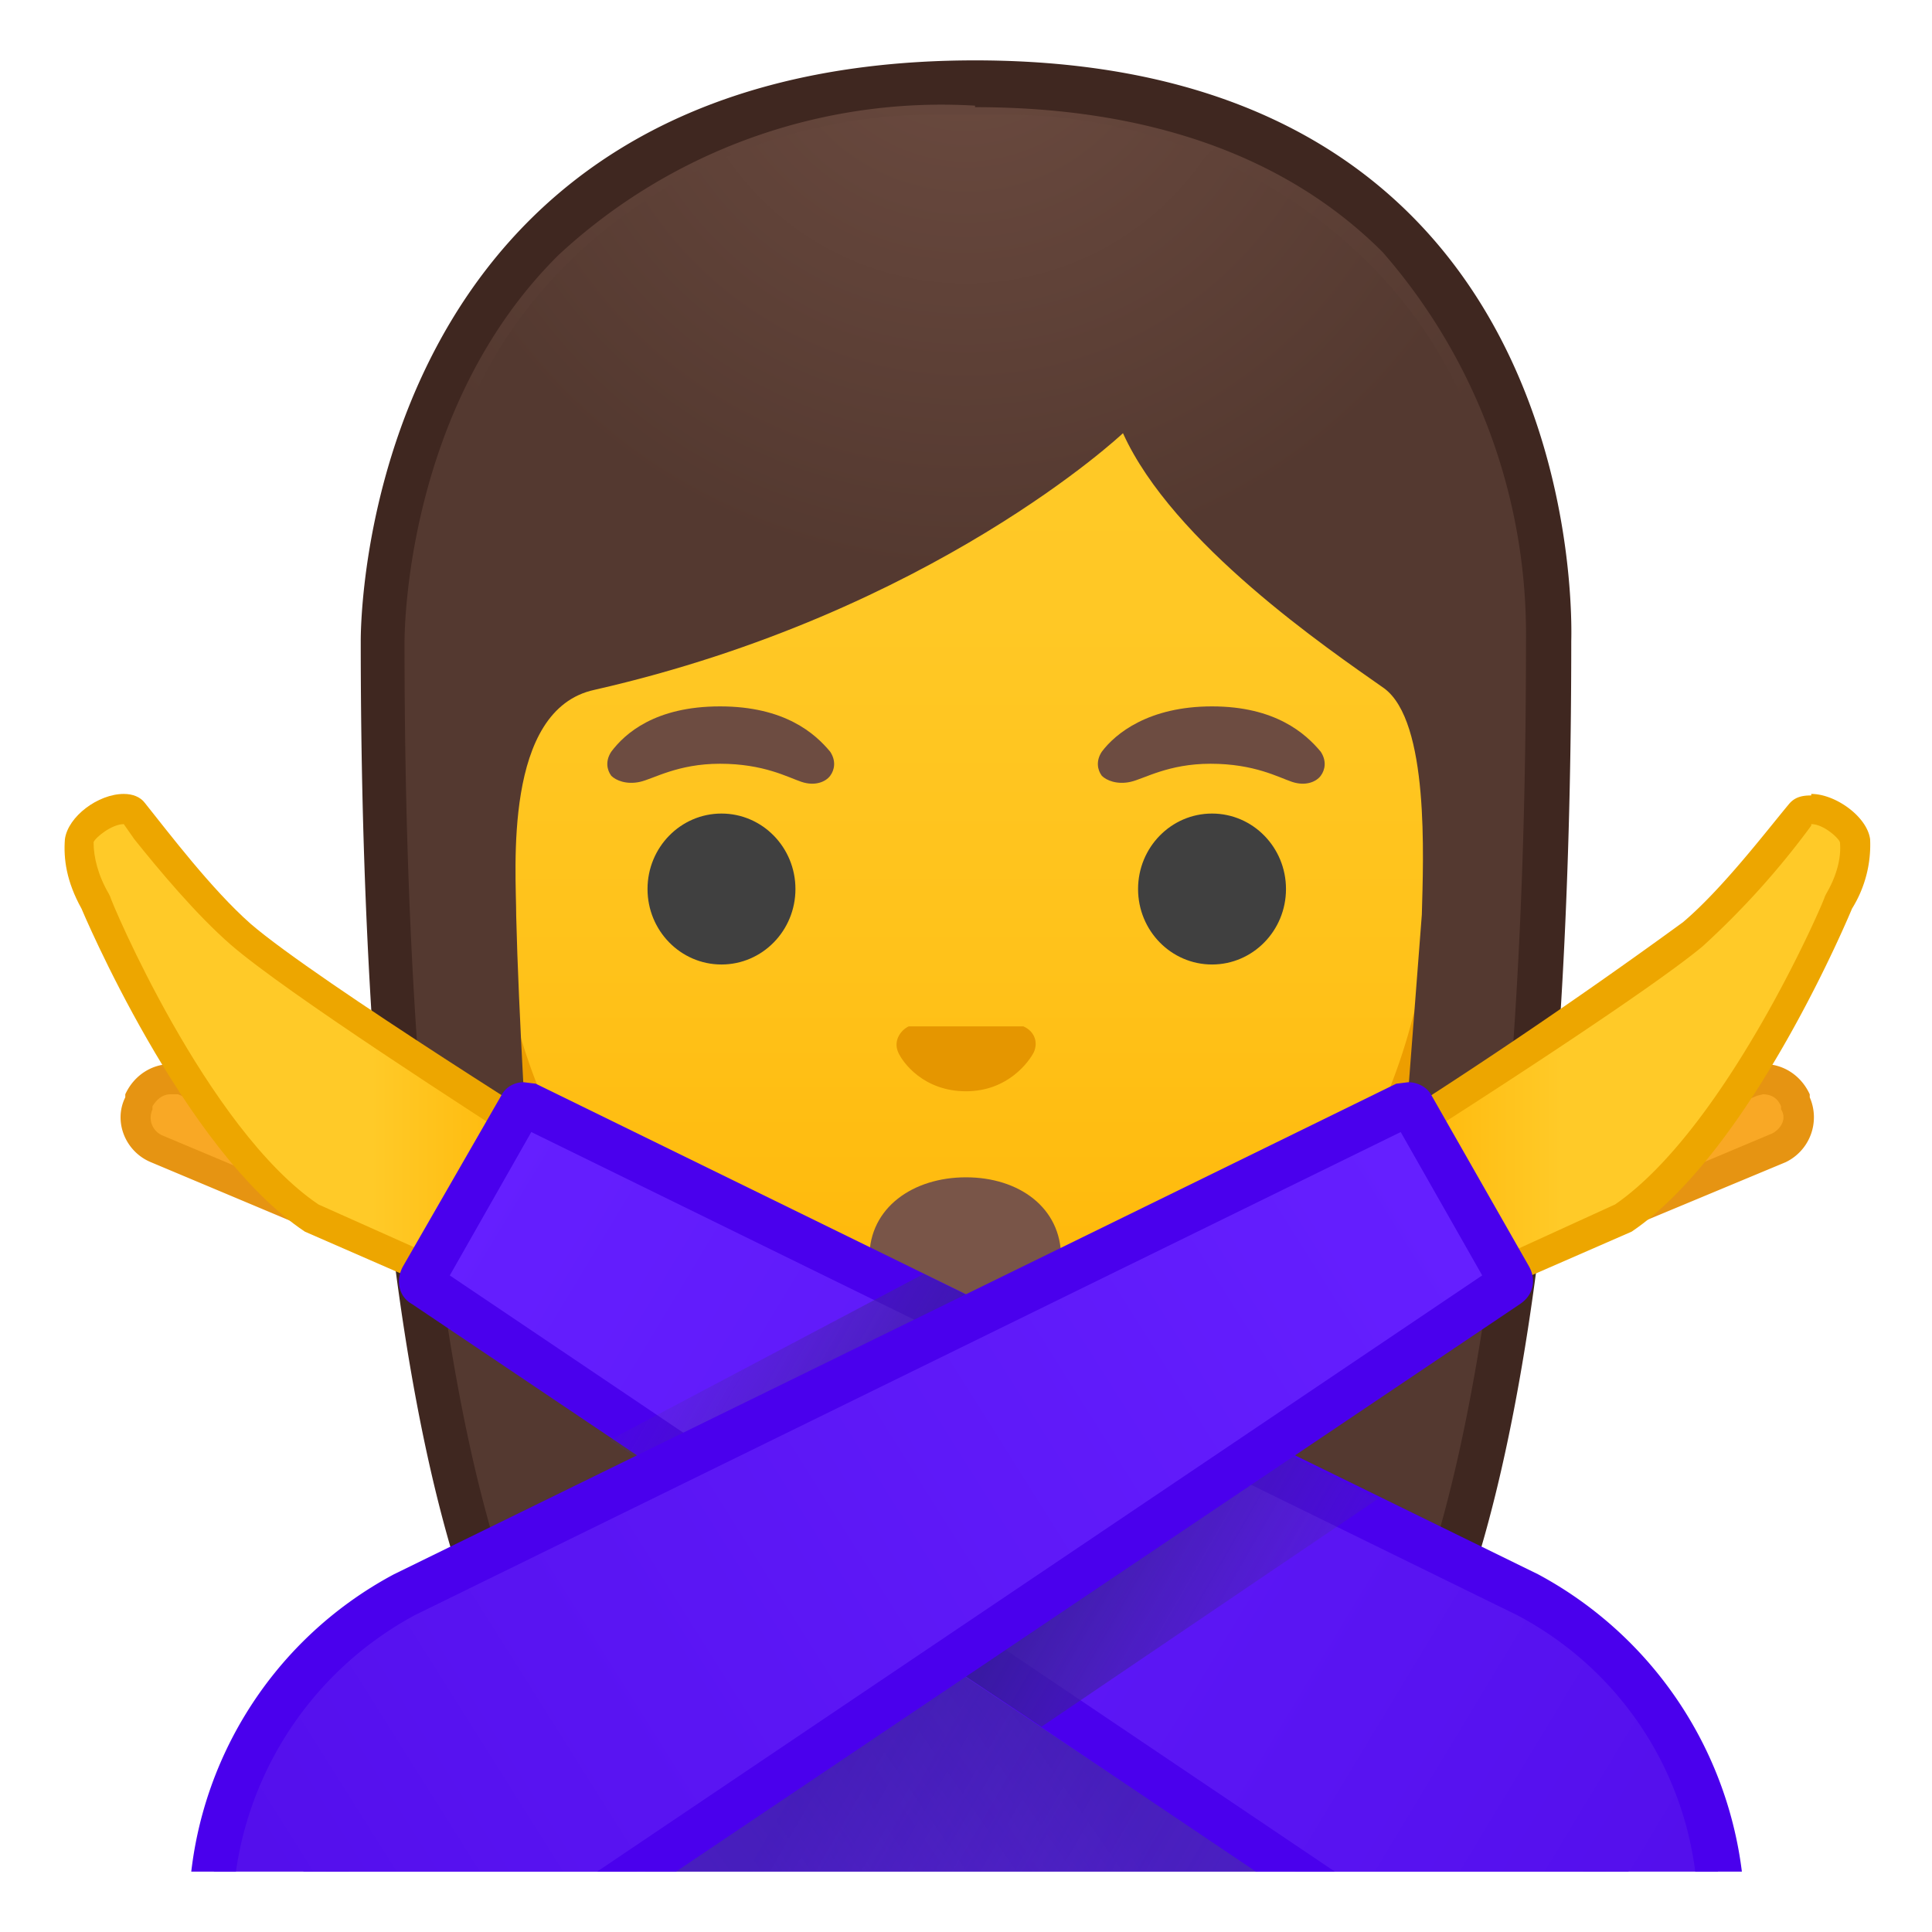 <svg viewBox="0 0 128 128" xmlns="http://www.w3.org/2000/svg" xmlns:xlink="http://www.w3.org/1999/xlink"><defs><path id="a" d="M4 4h120v120H4z"/></defs><clipPath id="b"><use xlink:href="#a"/></clipPath><g clip-path="url(#b)"><defs><path id="c" d="M0 0h128v128H0z"/></defs><clipPath id="d"><use xlink:href="#c"/></clipPath><g clip-path="url(#d)"><radialGradient id="e" cx="-3.6" cy="-98.1" r="57.9" gradientTransform="matrix(.826 0 0 .826 67.2 73.3)" gradientUnits="userSpaceOnUse"><stop stop-color="#6D4C41" offset="0"/><stop stop-color="#543930" offset="1"/></radialGradient><path d="M47 119.8s-6.8-.4-10.2-5.1c-7.4-10.3-11.4-35.8-11.4-72 0-1.7.3-16.5 10.7-26.9A38.7 38.7 0 0 1 64.5 5.6c12 0 21.5 3.4 28 10 9.8 10 10 24.2 10 27 0 36.3-4 61.8-11.4 72-3.3 4.7-9.8 5.1-10.3 5.2H47z" fill="url(#e)"/><path d="M64.6 7.1c11.6 0 20.7 3.3 27 9.6a38.5 38.5 0 0 1 9.5 25.8v.1c0 36-4 61.2-11.1 71.2-2.9 4-8.6 4.4-9.1 4.4H47c-.5 0-6.2-.5-9-4.4-7.3-10-11.2-35.3-11.2-71.2 0-.6 0-15.6 10.2-25.7A37.3 37.3 0 0 1 64.6 7m0-3c-41 0-40.7 38-40.7 38.5 0 24.6 1.9 59.3 11.7 73 3.9 5.3 11.4 5.6 11.4 5.6h34s7.5-.2 11.4-5.7c9.8-13.6 11.7-48.3 11.7-72.9 0-.6 1.5-38.5-39.5-38.5z" fill="#3F2720"/></g><g clip-path="url(#d)"><path d="M63.2 107.2c-4 0-7.3-3.2-7.3-7.1v-9h16.2v9c0 4-3.3 7.1-7.3 7.1h-1.6z" fill="#E59600"/><path d="M71 92v8c0 3.5-2.7 6.2-6.2 6.2h-1.6a6.2 6.2 0 0 1-6.3-6.1v-8h14.2m2-2H54.9v10c0 4.5 3.7 8.1 8.3 8.1h1.6c4.6 0 8.3-3.6 8.3-8.1V90z" fill="#D18100"/></g><g clip-path="url(#d)"><linearGradient id="f" x1="64" x2="64" y1="94.7" y2="17.9" gradientUnits="userSpaceOnUse"><stop stop-color="#FFB300" offset="0"/><stop stop-color="#FFB809" offset=".1"/><stop stop-color="#FFC21A" offset=".4"/><stop stop-color="#FFC825" offset=".7"/><stop stop-color="#FFCA28" offset="1"/></linearGradient><path d="M64 95.3c-2.3 0-5-.5-7.6-1.5A38.7 38.7 0 0 1 32 56c-.1-28.8 17.2-39 32-39s32.1 10.2 32.1 39a38.6 38.6 0 0 1-24.6 37.8 23 23 0 0 1-7.5 1.5z" fill="url(#f)"/><path d="M64 18a29 29 0 0 1 21.6 9.2A41.3 41.3 0 0 1 95 56c0 21-12.9 33-24 37-2.4.8-5 1.3-7.1 1.3-2.2 0-4.7-.5-7.2-1.4-11-3.9-24-16-24-37 0-12 3.4-22 9.7-28.7A29 29 0 0 1 64 18m0-2c-17.2 0-33.1 12.8-33.1 40A39.8 39.8 0 0 0 56 94.7a24 24 0 0 0 7.9 1.5c2.4 0 5-.5 7.8-1.5A39.8 39.8 0 0 0 97.1 56c0-27.2-15.9-40-33.1-40z" fill="#ED9E00"/></g><g clip-path="url(#d)"><defs><path id="g" d="M30.4 88.8L29 37.4c0-17 15.8-29.8 32.7-29.8h5c17 0 32.5 12.9 32.5 29.8l-1.5 51.2-67.2.3z"/></defs><clipPath id="h"><use xlink:href="#g"/></clipPath><g clip-path="url(#h)"><radialGradient id="i" cx="-5.8" cy="-89.2" r="48.2" gradientTransform="matrix(.796 0 0 .796 68.6 70.6)" gradientUnits="userSpaceOnUse"><stop stop-color="#6D4C41" offset="0"/><stop stop-color="#543930" offset="1"/></radialGradient><path d="M101.9 42.6s1-35.5-37.8-35.5-38 35.5-38 35.5.3 45.5 3.2 51.4 7.2 5.7 7.2 5.7-2-26.5-2.3-39c0-3-.9-13.7 5.2-15 22.4-5.1 35-17 35-17C77.7 36 88 43 91.7 45.6c3 2.2 2.6 11.2 2.5 15l-3 39s4.7.4 7.6-5.6c3-6 3-51.4 3-51.4z" fill="url(#i)"/></g></g><g clip-path="url(#d)"><path d="M67.8 68h-7.6c-.6.3-1 1-.7 1.7s1.7 2.6 4.5 2.6 4.2-2 4.5-2.6c.3-.7 0-1.4-.7-1.7z" fill="#E59600"/><ellipse cx="47.8" cy="58.9" rx="4.9" ry="5" fill="#404040"/><ellipse cx="80.3" cy="58.9" rx="4.9" ry="5" fill="#404040"/><path d="M55 49.8c-1-1.2-3-3-7.3-3s-6.3 1.8-7.2 3c-.4.6-.3 1.2 0 1.6.3.3 1 .6 1.9.4s2.5-1.2 5.3-1.2c2.9 0 4.5.9 5.4 1.2s1.6 0 1.9-.4c.3-.4.4-1 0-1.6zm32.5 0c-1-1.2-3-3-7.2-3s-6.4 1.8-7.3 3c-.4.6-.3 1.2 0 1.6.3.3 1 .6 1.9.4s2.5-1.2 5.3-1.2c2.9 0 4.5.9 5.4 1.2s1.6 0 1.9-.4c.3-.4.4-1 0-1.6z" fill="#6D4C41"/></g><g clip-path="url(#d)"><path d="M63.1 110.7a7.9 7.9 0 0 1-7.8-8v-9.9h17.4v10c0 4.3-3.5 7.9-7.8 7.9H63z" fill="#E49800"/><path d="M71.7 93.8v9c0 3.8-3 6.9-6.8 6.9H63a6.9 6.9 0 0 1-6.8-7v-8.9h15.4m2-2H54.3v11c0 4.9 4 8.9 8.8 8.9H65a9 9 0 0 0 8.8-9V91.8z" fill="#C78500"/></g><g clip-path="url(#d)"><path d="M21.6 131.3V122c0-7.5 4.3-13.3 12.9-17.5A70 70 0 0 1 64 99h.1c21 0 42.3 8 42.3 23.2v9.2H21.6z" fill="#651FFF"/><path d="M64.1 100.4c20.3 0 40.8 7.5 40.8 21.7v7.7H23.1V122c0-6.8 4-12.3 12-16.1a68.6 68.6 0 0 1 28.9-5.6h.1m0-3H64c-21.9 0-43.9 7.3-43.9 24.7v10.7h87.8V122c0-16.3-21.8-24.7-43.8-24.7z" fill="#540EED"/></g><path clip-path="url(#d)" fill="none" d="M17 4.3h94v94H17z"/><path clip-path="url(#d)" fill="none" d="M0 0h128v128H0z"/><path d="M70.3 83.3c0 3.1-2.8 3.8-6.3 3.8s-6.4-.7-6.4-3.8c0-3.3 2.9-5.3 6.4-5.3s6.3 2 6.3 5.3z" clip-path="url(#d)" fill="#795548"/><path d="M64 90.3h-9.1v9.5a8 8 0 0 0 8.2 7.9h1.7a8 8 0 0 0 8.2-7.9v-9.5h-9z" clip-path="url(#d)" fill="#E59900"/><g clip-path="url(#d)"><path d="M23.1 81.3c-.3 0-.6 0-.9-.2l-11.8-5a2.3 2.3 0 0 1-1.2-3v-.2a2.3 2.3 0 0 1 3-1.2l12 5a2.5 2.5 0 0 1 1.1 3v.2c-.4.9-1.3 1.4-2.2 1.4z" fill="#F9A825"/><path d="M11.3 72.5h.5l12 5.1c.2.2.5.4.6.7v1l-.1.2a1.3 1.3 0 0 1-1.7.7l-11.9-5c-.6-.3-.9-1-.6-1.7v-.2c.3-.5.7-.8 1.2-.8m0-2c-1.2 0-2.4.7-3 2v.2c-.8 1.6 0 3.6 1.7 4.3l11.9 5 1.2.3c1.3 0 2.5-.8 3-2l.1-.2c.7-1.7 0-3.6-1.7-4.3l-11.9-5c-.4-.2-.8-.3-1.3-.3z" fill="#E69412"/><linearGradient id="j" x1="211.7" x2="244.1" y1="69.4" y2="69.4" gradientTransform="translate(-206.5)" gradientUnits="userSpaceOnUse"><stop stop-color="#FFCA28" offset=".6"/><stop stop-color="#FFB300" offset="1"/></linearGradient><path d="M20.6 80.7C13 75.5 6.4 60 6.4 59.8a6.6 6.6 0 0 1-1.1-4c.1-1 1.7-2.2 2.9-2.2.3 0 .6.1.7.3l.8 1c1.6 2 4 5 6.3 7 3.9 3.3 17.8 12.2 21.6 14.6l-6.8 8.7-10.2-4.5z" fill="url(#j)"/><path d="M8.2 54.6l.7 1c1.6 2 4.1 5 6.4 7 3.7 3.2 16 11.1 20.8 14.2L30.5 84l-9.4-4.2c-7.4-5-13.8-20.2-13.8-20.4l-.1-.2c-.7-1.2-1-2.4-1-3.4.1-.3 1.2-1.2 2-1.2m0-2c-1.7 0-3.7 1.5-3.9 3-.1 1.3.1 2.8 1.1 4.6 0 0 6.7 16 14.8 21.4l11 4.8L39 76.2S21 65 16.6 61.2c-2.6-2.3-5.4-6-7-8-.3-.4-.8-.6-1.4-.6z" fill="#EDA600"/></g><linearGradient id="k" x1="69.9" x2="34.4" y1="112.8" y2="137.4" gradientUnits="userSpaceOnUse"><stop stop-color="#311B92" stop-opacity=".5" offset="0"/><stop stop-color="#512DA8" stop-opacity="0" offset="1"/></linearGradient><path clip-path="url(#d)" fill="url(#k)" d="M43.2 97.3l51.6 34.3-62.3.2-.7-28.7z"/><linearGradient id="l" x1="55.8" x2="91.8" y1="113.1" y2="133.9" gradientUnits="userSpaceOnUse"><stop stop-color="#311B92" stop-opacity=".5" offset="0"/><stop stop-color="#512DA8" stop-opacity="0" offset="1"/></linearGradient><path clip-path="url(#d)" fill="url(#l)" d="M81.4 96.5l-49.1 34.9 60.9.1V103z"/><g clip-path="url(#d)"><linearGradient id="m" x1="31.7" x2="114.2" y1="77.9" y2="127.6" gradientUnits="userSpaceOnUse"><stop stop-color="#651FFF" offset="0"/><stop stop-color="#5914F2" offset=".7"/><stop stop-color="#530EEB" offset="1"/></linearGradient><path d="M96.7 131.3L28.1 85.1c-.2 0-.2-.3-.1-.4l6.5-11.4.2-.1h.1l66.4 32.4a24.2 24.2 0 0 1 12.8 21.2v4.8l-17.3-.3z" fill="url(#m)"/><path d="M35.2 75l65.3 32c7.4 3.9 12 11.5 12 19.9v3.2l-15.3-.2-67.4-45.4 5.4-9.5m-.5-3.3c-.6 0-1.2.3-1.5.9l-6.5 11.3c-.5.9-.3 2 .6 2.5l69 46.4 19.3.4v-6.4a26 26 0 0 0-13.7-22.5L35.5 71.8l-.8-.1z" fill="#4A00ED"/></g><g clip-path="url(#d)"><path d="M105 81.3a2 2 0 0 1-2-1.4l-.1-.2a2.3 2.3 0 0 1 1.2-3l11.9-5 .8-.2c1 0 1.8.5 2.1 1.4l.1.2c.5 1.1 0 2.5-1.2 3L106 81l-.9.2z" fill="#F9A825"/><path d="M116.8 72.5c.6 0 1 .3 1.2.8v.2c.4.6 0 1.3-.6 1.6l-11.9 5c-.1.2-.3.2-.5.2-.5 0-1-.3-1.1-.8l-.1-.2c-.3-.6 0-1.4.7-1.7l11.9-5 .4-.1m0-2c-.4 0-.8 0-1.2.2l-12 5.1a3.3 3.3 0 0 0-1.6 4.3v.2a3.3 3.3 0 0 0 4.3 1.7l12-5a3.3 3.3 0 0 0 1.6-4.3v-.2c-.6-1.3-1.8-2-3-2z" fill="#E69412"/><linearGradient id="n" x1="126.9" x2="159.3" y1="69.4" y2="69.4" gradientTransform="matrix(-1 0 0 1 249.8 0)" gradientUnits="userSpaceOnUse"><stop stop-color="#FFCA28" offset=".6"/><stop stop-color="#FFB300" offset="1"/></linearGradient><path d="M90.6 76.5a326 326 0 0 0 21.6-14.6 52.9 52.9 0 0 0 7-8c.2-.2.5-.3.8-.3 1.2 0 2.8 1.2 2.9 2.1.1 1.3-.2 2.6-1 4v.1c-.2.2-6.7 15.7-14.4 21l-10.1 4.4-6.8-8.7z" fill="url(#n)"/><path d="M120 54.6c.8 0 1.8.9 1.9 1.2.1 1-.2 2.2-.9 3.4l-.1.2c0 .2-6.5 15.3-13.9 20.4L97.8 84 92 76.7c4.8-3 17.2-11 20.8-14a54.2 54.2 0 0 0 7.2-8m0-2c-.6 0-1.1.1-1.5.6-1.5 1.8-4.4 5.6-7 7.8a369.3 369.3 0 0 1-22.4 15.1l8 10.2 11-4.8c8-5.4 14.6-21.4 14.6-21.4a8 8 0 0 0 1.2-4.6c-.2-1.5-2.3-3-3.9-3z" fill="#EDA600"/></g><linearGradient id="o" x1="42.4" x2="90.9" y1="85" y2="113" gradientUnits="userSpaceOnUse"><stop stop-color="#512DA8" stop-opacity="0" offset="0"/><stop stop-color="#311B92" offset=".5"/><stop stop-color="#512DA8" stop-opacity="0" offset="1"/></linearGradient><path clip-path="url(#d)" fill="url(#o)" d="M91.3 99.3L69 114.4l-28.6-19 20.8-11z"/><g clip-path="url(#d)"><linearGradient id="p" x1="93.8" x2="14.7" y1="77.8" y2="127.5" gradientUnits="userSpaceOnUse"><stop stop-color="#651FFF" offset="0"/><stop stop-color="#5914F2" offset=".7"/><stop stop-color="#530EEB" offset="1"/></linearGradient><path d="M14 126.8c0-8.9 5-17 12.8-21.2l66.4-32.4.4.1 6.4 11.4c.1.1 0 .3 0 .4l-68.7 46.2-17.4.3V127z" fill="url(#p)"/><path d="M92.8 75l5.4 9.5-67.4 45.4-15.4.2V127a23 23 0 0 1 12.1-20l65.3-32m.5-3.3l-.8.1-66.4 32.5a25.7 25.7 0 0 0-13.6 22.5v6.4l19.2-.4 69-46.4c.9-.6 1.1-1.6.6-2.5l-6.5-11.4c-.3-.5-.9-.8-1.5-.8z" fill="#4A00ED"/></g></g></svg>